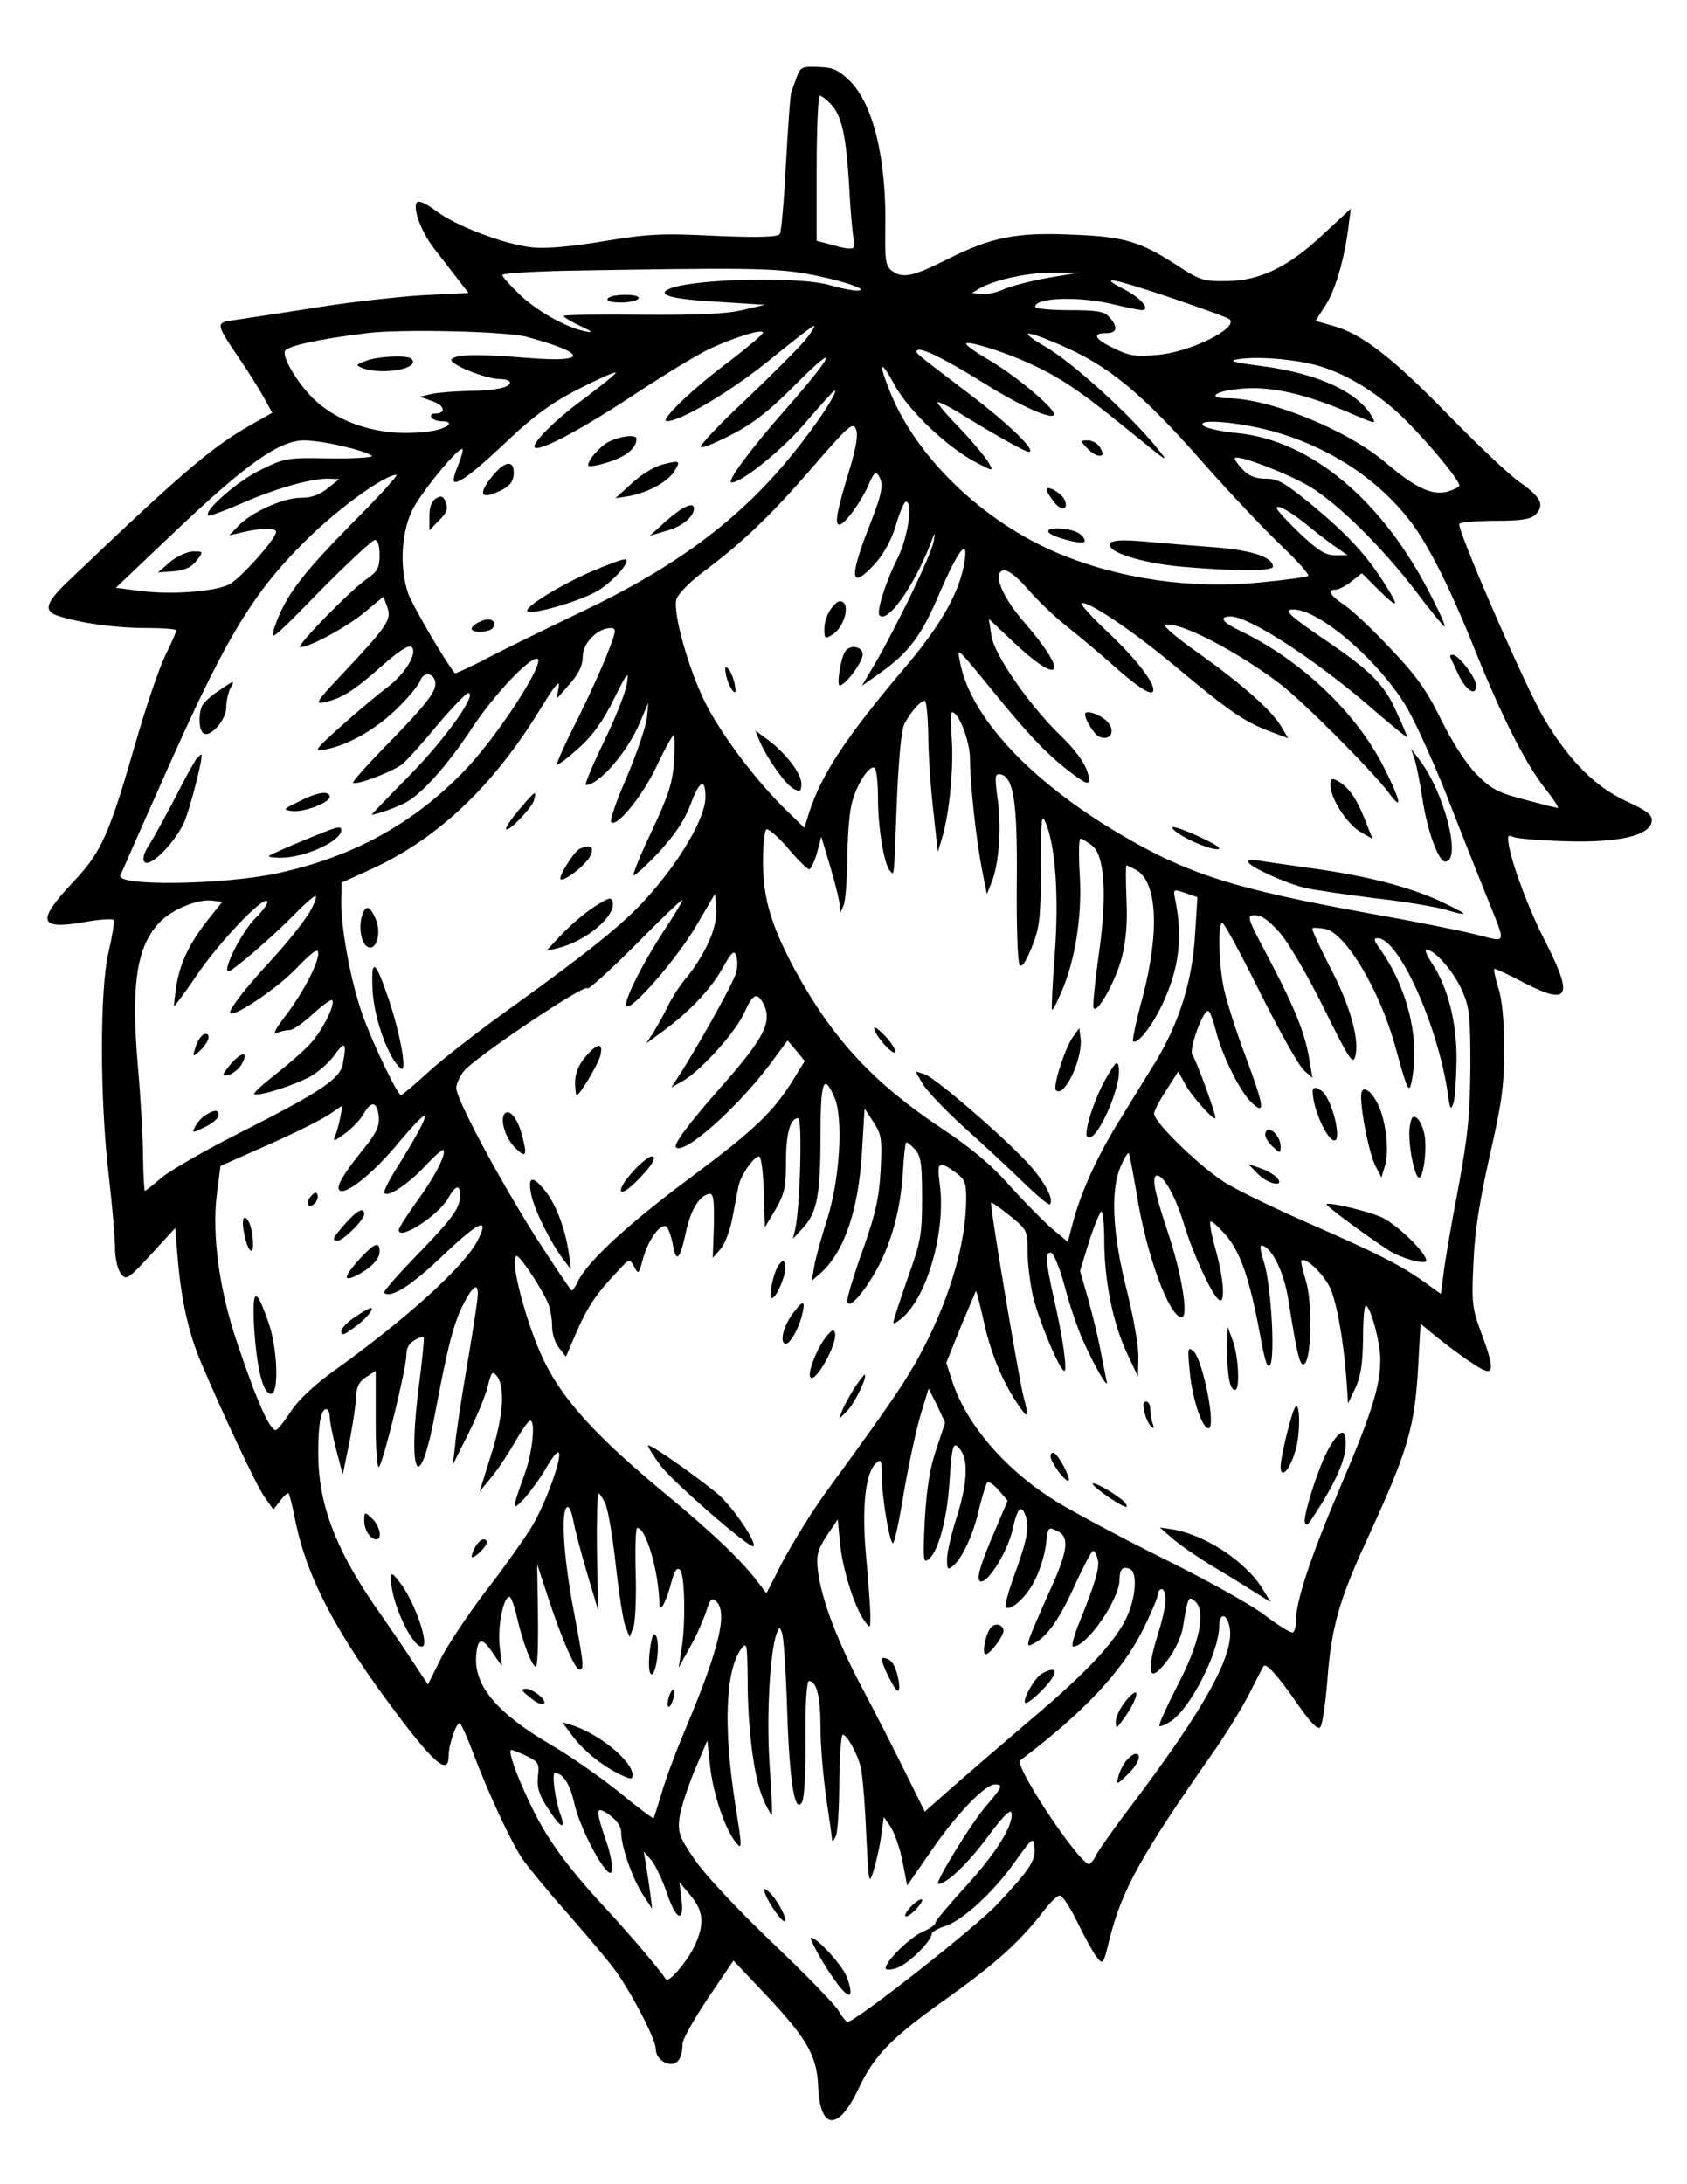 <?xml version="1.0" encoding="UTF-8"?>
<svg xmlns="http://www.w3.org/2000/svg" xmlns:xlink="http://www.w3.org/1999/xlink" width="136px" height="176px" viewBox="0 0 136 176" version="1.1">
<g id="surface1">
<path style=" stroke:none;fill-rule:nonzero;fill:rgb(0%,0%,0%);fill-opacity:1;" d="M 64.258 6.141 C 64.105 6.57 63.891 7.16 63.797 7.406 C 63.703 7.652 63.52 10.273 63.363 13.176 C 63.211 16.105 62.992 18.668 62.867 18.852 C 62.715 19.098 61.293 19.16 57.676 19.008 C 53.348 18.789 52.176 18.852 48.684 19.438 C 46.055 19.871 44.047 20.055 42.902 19.934 C 40.707 19.715 36.719 18.203 35.113 16.969 C 34.434 16.445 33.785 16.137 33.629 16.293 C 33.227 16.691 33.938 18.637 34.926 19.934 C 35.453 20.613 36.285 21.691 36.812 22.371 L 37.77 23.605 L 34.094 23.789 C 32.082 23.914 28.219 24.344 25.5 24.777 C 22.781 25.211 19.875 25.641 19.07 25.766 C 17.309 26.012 17.309 25.949 19.41 29.066 C 20.246 30.301 21.141 31.75 21.422 32.305 L 21.945 33.262 L 20.309 34.188 C 17.094 36.008 14.836 37.922 5.688 46.652 C 3.648 48.566 3.43 49.246 4.758 49.648 C 6.582 50.234 9.395 50.605 11.809 50.605 C 13.137 50.605 14.219 50.695 14.219 50.789 C 14.219 50.883 13.816 51.836 13.289 52.887 C 12.797 53.934 11.746 57.023 10.973 59.707 C 8.809 67.234 8.191 68.621 5.996 70.969 C 2.906 74.238 3.059 74.949 6.801 74.301 C 7.977 74.082 9.023 74.023 9.148 74.113 C 9.242 74.238 9.055 75.41 8.746 76.738 C 8.035 79.793 8.035 88.586 8.777 94.82 C 9.055 97.195 9.273 99.758 9.273 100.559 C 9.273 101.391 9.488 102.285 9.738 102.625 C 10.168 103.18 10.293 103.117 12.176 101.082 L 14.125 98.953 L 14.34 101.547 C 14.621 104.785 15.207 107.438 16.195 109.754 C 17.926 113.855 20.711 119.812 21.359 120.676 L 22.039 121.633 L 22.594 120.922 C 22.902 120.52 23.215 120.242 23.273 120.336 C 23.336 120.43 23.551 121.262 23.738 122.188 C 24.664 127 26.984 131.445 32.023 138.141 C 35.02 142.121 36.164 143.078 36.164 141.504 C 36.164 140.641 36.75 138.852 37.059 138.852 C 37.152 138.852 37.648 139.93 38.141 141.258 C 39.41 144.59 41.203 148.445 42.129 149.805 C 42.562 150.422 44.137 152.363 45.652 154.062 C 47.168 155.789 48.867 157.797 49.422 158.535 C 50.66 160.109 52.855 164.273 52.855 165.047 C 52.855 165.727 53.441 166.312 54.121 166.312 C 54.676 166.312 55.02 165.727 55.02 164.707 C 55.02 164.336 55.945 162.699 57.059 161.035 L 59.129 157.98 L 61.785 160.789 C 65.062 164.273 65.867 165.664 65.961 168.164 C 66.113 171.68 67.598 171.742 69.203 168.316 C 70.535 165.539 71.832 164.215 76.5 160.91 C 80.332 158.164 82.281 156.406 84.195 153.906 C 84.691 153.258 85.246 152.734 85.434 152.734 C 85.648 152.734 86.27 153.691 86.824 154.832 C 87.379 155.973 88.09 157.27 88.367 157.641 C 88.926 158.352 88.926 158.352 89.449 156.25 C 90.441 152.273 91.984 149.496 98.043 140.855 C 98.969 139.496 100.207 137.492 100.762 136.383 C 101.32 135.27 101.812 134.316 101.875 134.25 C 102.094 134.004 103.02 135.023 104.535 137.215 C 105.586 138.727 106.203 139.406 106.422 139.191 C 106.605 139.004 106.852 137.309 107.008 135.395 C 107.316 131.168 107.965 128.883 110.254 123.945 C 113.531 116.82 114.055 115 114.332 110.031 L 114.52 106.668 L 115.91 107.809 C 116.684 108.426 117.918 109.352 118.691 109.844 C 120.453 111.051 120.605 110.648 119.465 107.531 C 118.66 105.402 118.629 104.969 118.785 101.762 C 118.875 99.293 119.277 96.793 120.082 93.184 C 121.07 88.863 121.258 87.566 121.258 84.543 C 121.258 82.199 121.102 80.504 120.762 79.516 C 120.516 78.711 120.391 78.066 120.484 78.066 C 120.605 78.066 121.688 78.559 122.895 79.207 C 126.512 81.059 126.852 80.348 124.594 75.906 C 123.328 73.469 121.996 69.949 121.66 68.223 C 121.504 67.328 121.535 67.234 122.031 67.449 C 122.309 67.574 124.223 67.727 126.262 67.789 C 130.531 67.914 133.004 67.328 133.156 66.184 C 133.219 65.66 132.816 65.352 131.086 64.551 C 128.582 63.379 126.512 61.309 124.504 57.945 C 122.988 55.418 117.422 42.582 117.641 42.211 C 117.73 42.086 119.031 41.965 120.547 41.965 C 122.648 41.965 123.391 41.84 123.789 41.469 C 124.531 40.699 124.254 40.082 122.555 38.879 C 121.688 38.293 119.094 35.824 116.742 33.418 C 112.199 28.758 109.789 26.906 107.469 26.258 L 106.051 25.855 L 106.789 24.715 C 107.625 23.449 108.336 21.043 108.676 18.512 L 108.895 16.816 L 106.699 18.852 C 103.887 21.508 101.598 22.617 98.91 22.648 C 97.023 22.68 96.715 22.586 94.797 21.32 C 91.922 19.469 90.625 19.07 86.547 18.914 C 82.004 18.699 79.961 19.098 76.5 20.828 C 73.562 22.309 72.789 22.465 71.895 21.816 C 71.398 21.445 71.34 20.98 71.367 18.574 C 71.492 12.836 70.41 8.363 68.465 6.48 C 67.566 5.617 67.133 5.43 65.961 5.398 C 64.691 5.34 64.508 5.43 64.258 6.141 Z M 66.98 8.391 C 67.875 9.348 68.215 10.922 68.465 15.117 C 68.555 17.062 68.742 18.977 68.836 19.348 C 69.02 20.148 68.742 20.211 67.012 19.715 L 65.836 19.406 L 65.836 13.578 C 65.836 10.336 65.961 7.715 66.082 7.715 C 66.238 7.715 66.641 8.023 66.98 8.391 Z M 65.031 22.062 C 67.785 22.555 70.285 23.387 69.082 23.418 C 68.742 23.418 67.785 23.234 66.949 22.988 C 64.258 22.184 54.648 22.492 53.66 23.449 C 53.227 23.852 54.676 24.16 58.262 24.344 L 61.664 24.562 L 59.809 24.992 C 58.48 25.301 56.191 25.395 51.711 25.363 C 48.25 25.332 45.438 25.363 45.438 25.457 C 45.438 25.547 46.023 25.918 46.766 26.258 C 47.816 26.754 47.879 26.844 47.137 26.691 C 45.531 26.352 43.18 24.992 41.82 23.664 C 41.078 22.957 40.492 22.277 40.492 22.156 C 40.492 22.031 42.809 21.879 45.684 21.816 C 59.965 21.566 62.375 21.598 65.031 22.062 Z M 84.566 22.371 C 83.207 22.617 81.602 23.02 80.949 23.297 C 80.332 23.574 79.496 23.758 79.098 23.695 L 78.355 23.605 L 79.035 23.203 C 80.27 22.523 82.961 21.938 85 21.969 L 87.008 21.969 Z M 94.52 24.035 C 96.961 24.871 99.031 25.609 99.125 25.734 C 99.867 26.445 95.879 28.418 93.223 28.605 C 91.582 28.758 90.996 28.664 89.824 28.078 C 88.246 27.34 87.996 26.844 89.172 26.844 C 90.07 26.844 90.16 26.352 89.422 25.547 C 89.02 25.086 88.43 24.992 86.176 24.992 C 84.691 24.992 83.453 24.871 83.453 24.715 C 83.453 23.973 87.039 23.852 89.789 24.531 C 90.812 24.777 91.801 24.961 92.016 24.992 C 92.82 24.992 91.984 24.004 90.594 23.297 C 88.398 22.156 89.668 22.402 94.52 24.035 Z M 64.941 27.367 C 64.414 28.016 62.219 30.207 60.086 32.242 C 57.922 34.25 56.316 35.977 56.504 36.039 C 56.688 36.102 57.863 35.609 59.098 34.957 C 60.77 34.094 62.129 33.016 64.258 30.855 C 67.754 27.367 67.227 28.57 63.332 32.984 C 60.457 36.254 58.512 38.879 58.977 38.879 C 59.84 38.879 63.27 36.07 65.062 33.91 C 66.207 32.582 67.195 31.473 67.289 31.473 C 67.629 31.473 65.867 34.156 64.043 36.41 C 59.746 41.777 54.617 45.637 46.672 49.398 C 43.52 50.91 39.996 52.641 38.852 53.258 C 37.676 53.844 36.688 54.305 36.66 54.242 C 35.824 53.195 33.289 48.844 32.918 47.855 C 32.207 45.82 32.332 43.043 33.195 41.191 C 33.844 39.773 37.031 35.918 37.277 36.195 C 37.367 36.254 37.184 36.84 36.938 37.488 C 36.66 38.105 36.504 38.723 36.598 38.785 C 36.875 39.094 38.359 37.953 41.109 35.328 C 43.055 33.508 44.508 32.43 46.641 31.348 C 48.219 30.547 49.578 29.93 49.641 30.023 C 49.703 30.082 48.527 31.043 47.043 32.152 C 44.508 34.004 42.5 36.102 43.242 36.102 C 44.078 36.102 47.23 34.371 51.156 31.781 C 53.535 30.207 56.316 28.512 57.336 28.047 C 59.469 27.09 61.508 26.473 61.508 26.812 C 61.508 26.938 60.305 27.953 58.82 29.098 C 55.789 31.348 53.133 33.941 53.75 33.941 C 54.895 33.941 58.914 31.535 61.973 29.066 C 63.859 27.523 65.496 26.258 65.621 26.258 C 65.742 26.227 65.434 26.754 64.941 27.367 Z M 42.5 27.152 C 47.352 28.48 47.445 29.219 42.688 28.852 C 38.512 28.512 36.812 28.539 36.41 28.941 C 36.07 29.281 39.102 30.547 40.336 30.547 C 40.77 30.547 41.109 30.672 41.109 30.824 C 41.109 31.227 39.965 31.473 37.711 31.504 C 36.598 31.535 35.297 31.629 34.773 31.75 L 33.844 31.965 L 34.867 32.336 C 35.887 32.676 35.977 33.324 35.051 33.324 C 34.805 33.324 34.68 33.449 34.773 33.633 C 34.867 33.785 35.238 33.941 35.578 33.941 C 36.75 33.941 36.133 34.527 34.742 34.742 C 31.25 35.266 27.816 34.371 25.562 32.398 C 24.203 31.227 22.75 28.883 22.965 28.293 C 23.121 27.895 25.562 27.34 29.578 26.844 C 32.301 26.504 40.895 26.691 42.5 27.152 Z M 85.34 27.738 C 89.359 29.438 92.016 31.629 97.117 37.43 C 99.188 39.773 101.969 42.703 103.297 43.969 C 104.629 45.234 105.586 46.316 105.461 46.406 C 105.309 46.5 103.578 46.746 101.598 46.93 C 96.035 47.488 90.254 46.652 85.309 44.586 C 79.219 42.027 73.812 36.809 71.711 31.473 C 70.781 29.16 70.969 28.91 72.078 30.949 C 73.191 33.016 76.16 35.855 78.477 37.148 C 80.117 38.016 80.117 38.016 79.715 37.305 C 79.496 36.902 78.449 35.637 77.336 34.465 C 76.223 33.324 75.449 32.398 75.605 32.398 C 75.789 32.398 76.746 32.891 77.77 33.539 C 80.395 35.145 82.652 36.41 82.93 36.41 C 83.641 36.41 81.324 34.156 78.23 31.812 C 73.688 28.355 73.75 28.418 73.934 28.234 C 74.215 27.953 76.16 28.91 79.188 30.793 C 82.188 32.676 84.629 33.785 84.969 33.449 C 85.277 33.141 82.094 30.422 79.93 29.129 C 78.816 28.48 77.891 27.863 77.891 27.707 C 77.891 27.398 80.859 28.293 83.051 29.312 C 85.496 30.422 87.133 31.535 91.184 34.836 C 94.305 37.367 94.367 37.43 93.129 35.918 C 90.902 33.23 86.453 29.219 84.352 27.984 C 82.031 26.629 82.465 26.504 85.34 27.738 Z M 106.758 29.621 C 108.676 30.27 110.594 31.441 112.387 32.984 C 114.332 34.68 117.824 38.816 117.641 39.156 C 117.516 39.309 117.051 39.527 116.559 39.648 C 115.352 39.898 114.023 39.246 111.738 37.305 C 108.645 34.652 102.34 32.09 98.941 32.09 C 97.301 32.09 97.891 31.535 99.773 31.348 C 102.34 31.043 105.309 31.719 109.355 33.508 C 110.809 34.125 110.934 34.156 110.656 33.664 C 109.574 31.629 106.266 30.082 101.691 29.496 C 99.371 29.191 98.969 29.066 99.836 28.941 C 101.566 28.664 104.969 29.004 106.758 29.621 Z M 68.496 37.797 C 67.477 41.129 67.258 42.273 67.66 42.273 C 68.094 42.273 69.422 40.453 70.039 39.031 C 70.41 38.137 70.598 37.953 70.812 38.293 C 71.277 39 71.152 39.68 70.008 42.582 C 68.402 46.715 68.586 47.578 70.598 45.359 C 71.277 44.586 71.895 43.445 72.234 42.273 C 72.543 41.254 72.883 40.422 73.039 40.422 C 73.625 40.422 73.191 43.32 72.359 44.988 C 71.398 46.871 70.629 49.34 70.906 49.586 C 71.555 50.234 73.625 47.332 75.016 43.816 C 75.387 42.797 75.418 42.797 75.262 43.66 C 75.078 44.68 72.391 50.262 70.629 53.32 L 69.484 55.262 L 71.059 54.152 C 73.316 52.516 74.305 51.191 75.758 47.766 C 77.305 44.184 78.105 43.227 77.738 45.359 C 77.367 47.672 75.883 50.293 73.191 53.504 C 68.188 59.395 66.238 62.359 65.219 65.508 L 64.848 66.711 L 63.457 65.352 C 61.047 63.039 58.172 59.242 56.871 56.652 C 55.512 53.934 54.246 49.43 54.523 48.32 C 54.617 47.918 55.512 46.992 56.469 46.25 C 59.715 43.844 62.035 41.656 65.402 37.766 C 68.465 34.219 68.773 33.973 69.02 34.621 C 69.176 35.082 69.02 36.07 68.496 37.797 Z M 103.113 34.898 C 107.594 36.254 111.395 38.879 113.898 42.273 C 115.289 44.184 116.992 47.578 119 52.609 C 121.164 57.945 122.988 61.527 124.531 63.5 C 125.242 64.395 125.707 65.105 125.582 65.105 C 125.492 65.105 124.254 64.797 122.895 64.426 C 120.73 63.871 120.203 63.562 119 62.359 C 118.164 61.496 117.051 59.766 116.156 57.945 C 114.98 55.57 114.148 54.398 112.047 52.207 C 110.625 50.695 108.953 49.121 108.336 48.723 C 107.191 47.949 106.977 47.516 107.688 47.516 C 107.902 47.516 108.492 47.211 108.922 46.871 L 109.789 46.191 L 111.148 47.547 C 112.727 49.09 112.848 48.969 111.676 47.117 C 110.223 44.801 108.707 43.137 105.926 40.82 C 103.605 38.91 103.051 38.57 102.031 38.57 C 101.195 38.57 100.672 38.352 100.145 37.797 C 99.742 37.367 99.496 36.965 99.559 36.902 C 99.836 36.625 103.762 38.137 105.555 39.188 C 107.871 40.574 111.457 44.121 114.211 47.734 C 115.383 49.309 116.402 50.512 116.465 50.48 C 116.527 50.418 116.062 49.34 115.414 48.102 C 111.52 40.359 105.711 35.484 99.742 34.898 C 98.445 34.773 97.176 34.496 96.992 34.281 C 96.406 33.664 100.422 34.066 103.113 34.898 Z M 27.848 36.008 C 29.023 36.285 29.98 36.625 29.98 36.75 C 29.98 36.871 28.406 36.965 26.488 36.934 C 23.152 36.871 22.934 36.902 20.957 37.891 C 19.164 38.754 16.414 41.16 16.785 41.531 C 16.844 41.625 18.02 41.191 19.379 40.605 C 22.16 39.371 25.004 38.57 26.426 38.57 L 27.355 38.602 L 26.426 39.34 C 25.777 39.867 25.129 40.113 24.23 40.113 C 22.812 40.113 20.246 41.285 19.195 42.395 L 18.484 43.137 L 19.688 42.859 C 21.203 42.52 22.254 42.52 22.254 42.859 C 22.254 43.414 19.41 46.594 18.484 47.086 C 17.34 47.672 13.785 47.949 11.25 47.609 L 9.336 47.363 L 14.34 42.613 C 19.844 37.395 22.531 35.484 24.512 35.484 C 25.16 35.484 26.676 35.699 27.848 36.008 Z M 28.219 42.336 C 24.23 46.406 22.996 48.043 22.133 50.539 C 21.699 51.777 21.914 51.59 25.746 47.672 C 28.004 45.387 30.012 43.508 30.23 43.508 C 30.445 43.508 30.602 43.969 30.602 44.711 C 30.602 45.727 30.445 46.035 29.609 46.621 C 28.281 47.516 23.77 52.145 24.203 52.145 C 25.004 52.145 27.973 50.512 29.395 49.34 L 30.91 48.074 L 31.219 48.906 C 31.59 49.926 31.25 50.418 27.633 54.273 C 25.5 56.527 25.344 56.773 26.148 56.59 C 27.602 56.25 28.469 55.695 30.723 53.719 C 32.207 52.391 32.98 51.93 33.195 52.145 C 33.691 52.641 32.578 54.43 31.094 55.48 C 30.414 56.004 28.777 57.359 27.508 58.504 C 25.285 60.508 25.254 60.57 26.273 60.383 C 28.16 60.016 30.414 58.688 32.082 57.023 C 32.98 56.156 33.754 55.172 33.875 54.859 C 34.094 54.184 34.805 54.152 35.051 54.801 C 35.328 55.539 34.586 56.527 31.281 59.922 C 29.641 61.59 28.375 63.008 28.469 63.07 C 28.715 63.316 31.836 62.113 32.484 61.527 C 32.855 61.219 34.125 59.797 35.297 58.379 C 36.473 56.988 37.586 55.848 37.742 55.848 C 38.512 55.848 36.039 59.367 33.164 62.328 C 31.402 64.117 29.98 65.598 29.98 65.629 C 29.98 65.754 31.805 65.137 32.641 64.703 C 33.969 64.027 36.102 61.648 38.078 58.625 C 39.75 56.094 42.562 53.07 43.273 53.07 C 44.168 53.07 40.152 59.305 37.43 62.113 C 33.32 66.371 28.496 69.023 22.441 70.352 C 18.051 71.309 9.305 71.43 9.703 70.535 C 9.797 70.352 11.035 67.48 12.52 64.18 C 18.082 51.527 20.184 47.98 24.695 43.508 C 27.293 40.945 31.004 38.262 31.961 38.262 C 32.145 38.262 30.445 40.113 28.219 42.336 Z M 105.676 42.551 C 106.449 43.168 107.41 43.906 107.84 44.184 L 108.645 44.742 L 107.656 44.742 C 106.852 44.742 106.266 44.371 104.781 42.98 C 103.762 41.996 102.926 41.098 102.926 40.945 C 102.926 40.574 104.164 41.285 105.676 42.551 Z M 82.898 47.516 C 83.641 48.383 85.062 49.738 86.082 50.539 C 87.102 51.344 88.648 52.641 89.543 53.441 C 91.43 55.141 92.664 56.004 92.914 55.758 C 93.312 55.355 91.832 53.348 89.543 51.16 C 88.152 49.863 87.102 48.723 87.195 48.629 C 87.535 48.289 91.273 50.789 94.676 53.629 C 99.062 57.301 100.301 58.133 102.277 58.902 L 103.855 59.488 L 103.297 58.562 C 102.555 57.266 100.145 55.141 96.59 52.609 C 94.922 51.438 93.715 50.418 93.934 50.355 C 94.953 50.016 99.59 52.391 103.113 55.047 C 104.969 56.434 110.594 62.082 111.922 63.84 C 113.098 65.445 112.973 64.641 111.582 61.867 C 109.418 57.516 104.938 53.227 100.082 50.883 C 98.508 50.141 98.199 49.676 99.219 49.676 C 100.672 49.676 105.77 52.977 110.129 56.68 C 111.953 58.254 113.438 59.488 113.438 59.395 C 113.438 59.336 113.098 58.473 112.633 57.484 C 111.613 55.141 110.562 54.09 106.637 51.438 C 104.07 49.676 103.547 49.215 104.07 49.121 C 106.051 48.844 111.148 53.164 113.438 57.051 C 114.148 58.285 115.57 61.434 116.59 63.996 C 117.578 66.555 118.969 70.043 119.648 71.738 C 121.504 76.367 121.598 75.934 118.938 75.289 C 117.703 74.977 113.84 74.207 110.344 73.59 C 99.465 71.617 95.758 70.445 90.223 67.172 C 83.023 62.914 78.199 57.73 77.395 53.348 C 77.148 52.113 76.996 51.961 80.426 56.156 C 83.176 59.52 84.66 61.031 86.637 62.484 C 87.566 63.16 87.781 63.223 87.781 62.82 C 87.781 61.957 86.977 60.691 85.465 59.242 C 82.961 56.805 80.176 52.793 79.93 51.25 L 79.715 49.863 L 81.508 51.559 C 85.523 55.387 86.297 54.461 82.621 50.203 C 81.105 48.473 80.27 46.809 80.578 46.191 C 80.891 45.637 81.66 46.098 82.898 47.516 Z M 49.023 52.516 C 48.621 53.598 47.508 56.035 46.551 57.977 C 45.559 59.891 44.848 61.527 44.91 61.59 C 44.973 61.68 45.746 61.094 46.641 60.293 C 47.754 59.305 48.621 58.102 49.484 56.344 C 50.566 54.152 50.723 53.996 50.535 55.078 C 50.445 55.758 49.609 57.887 48.684 59.766 C 47.754 61.68 47.105 63.254 47.23 63.254 C 48.312 63.254 50.691 60.477 51.648 58.07 L 52.27 56.621 L 52.145 57.887 C 52.051 58.594 51.34 60.691 50.535 62.605 C 49.703 64.488 49.145 66.121 49.27 66.246 C 49.703 66.711 51.773 64.18 52.918 61.773 C 53.566 60.383 54.215 59.242 54.309 59.242 C 54.398 59.242 54.398 60.199 54.34 61.371 C 54.215 63.129 53.875 64.117 52.547 66.957 C 51.648 68.84 51 70.445 51.062 70.535 C 51.156 70.598 52.082 69.766 53.102 68.684 C 54.43 67.234 55.172 66.121 55.668 64.828 C 56.379 62.883 56.871 62.637 56.871 64.242 C 56.871 65.879 54.832 69.395 52.082 72.418 C 50.289 74.422 47.445 76.707 41.355 81.09 C 38.758 82.941 35.699 85.316 34.555 86.363 C 33.445 87.383 32.422 88.246 32.332 88.246 C 32.051 88.246 30.137 84.266 29.242 81.828 C 28.312 79.207 27.508 74.977 27.508 72.695 L 27.539 71.121 L 29.578 70.195 C 35.176 67.727 39.75 63.406 43.645 56.988 C 44.785 55.141 45.16 54.707 45.035 55.387 L 44.879 56.312 L 45.93 55.109 C 46.672 54.273 46.98 53.598 46.98 52.887 C 46.98 51.836 48.156 50.633 49.207 50.605 C 49.703 50.605 49.703 50.789 49.023 52.516 Z M 74.832 59.148 C 74.832 60.66 75.016 63.379 75.23 65.258 L 75.605 68.652 L 76.004 67.328 C 76.562 65.32 76.902 61.648 76.715 59.395 C 76.656 58.285 76.656 57.391 76.746 57.391 C 77.305 57.391 78.199 59.738 78.199 61.188 C 78.199 63.129 78.695 67.695 79.188 70.195 L 79.559 72.047 L 79.93 71.121 C 80.52 69.703 80.766 66.711 80.426 64.395 C 80.176 62.543 80.211 62.328 80.641 62.391 C 81.723 62.605 82.031 64.641 81.969 71.121 C 81.941 74.516 82.031 77.48 82.188 77.727 C 82.371 78.004 82.652 77.602 83.176 76.336 C 83.824 74.734 83.887 73.992 83.918 69.949 C 83.918 65.879 83.949 65.477 84.32 66.34 C 85.094 68.25 85.371 72.262 85.031 76.891 C 84.844 79.301 84.754 81.305 84.812 81.367 C 84.875 81.43 85.215 80.75 85.586 79.887 C 86.699 77.324 87.258 73.684 87.039 70.41 C 86.949 68.871 86.977 67.574 87.102 67.574 C 87.227 67.574 87.629 67.82 88.031 68.129 C 89.078 68.93 89.266 72.203 88.555 77.078 C 88.277 79.113 88.09 80.965 88.152 81.18 C 88.367 81.859 89.914 79.145 90.441 77.141 C 90.781 75.75 90.902 74.332 90.812 72.449 C 90.75 70.969 90.75 69.734 90.812 69.734 C 90.871 69.734 91.184 69.887 91.551 70.074 C 93.285 71 93.5 74.977 92.141 80.254 C 91.613 82.168 91.273 83.805 91.336 83.898 C 91.676 84.203 92.82 82.754 93.656 81.027 C 95.078 78.035 95.387 75.504 94.703 72.293 C 94.582 71.648 94.645 71.648 95.539 71.953 L 96.531 72.293 L 96.344 75.258 C 96.129 79.023 95.078 82.414 93.098 85.656 C 92.262 86.98 90.902 89.234 90.039 90.621 C 88.398 93.309 87.133 96.082 86.484 98.551 L 86.082 100.066 L 84.785 98.984 C 84.105 98.398 82.559 96.824 81.383 95.527 C 79.898 93.832 78.293 92.504 75.883 90.902 C 70.441 87.289 67.133 83.711 64.137 78.25 C 62.188 74.641 61.508 72.387 61.508 69.457 C 61.508 68.098 61.633 66.926 61.785 66.832 C 61.941 66.742 62.715 67.418 63.52 68.344 C 64.289 69.27 65.094 70.043 65.219 70.043 C 65.371 70.043 65.652 69.457 65.867 68.715 L 66.207 67.418 L 66.949 69.887 C 67.352 71.246 67.691 72.633 67.691 72.973 L 67.723 73.59 L 68 72.973 C 68.156 72.633 68.277 70.969 68.309 69.27 C 68.309 67.574 68.465 65.566 68.648 64.828 C 68.988 63.316 70.07 61.617 70.504 61.867 C 70.66 61.988 70.781 63.07 70.781 64.336 C 70.781 66.711 71.277 69.672 71.742 70.164 C 72.109 70.566 72.051 71 72.297 64.641 C 72.449 61.031 72.668 58.809 72.914 58.316 C 73.441 57.328 74.215 56.465 74.551 56.465 C 74.676 56.465 74.801 57.668 74.832 59.148 Z M 57.09 75.996 C 56.688 76.891 55.914 78.094 55.422 78.68 C 54.895 79.266 54.215 80.316 53.875 80.996 C 53.566 81.676 53.008 82.633 52.699 83.156 L 52.082 84.082 L 53.316 83.188 C 55.48 81.613 57.215 79.824 58.203 78.094 C 58.977 76.707 59.191 76.52 59.344 77.016 C 59.469 77.324 59.469 77.941 59.344 78.371 C 59.129 79.176 56.688 83.555 55.051 86.18 L 54.121 87.629 L 55.051 87.105 C 56.531 86.242 59.312 83.156 59.996 81.613 C 60.676 80.102 61.016 79.918 61.508 80.809 C 62.312 82.324 61.664 83.59 57.953 87.785 C 55.48 90.594 54.277 92.227 54.492 92.445 C 55.172 93.121 59.746 88.988 62.375 85.348 L 63.488 83.836 L 64.199 84.668 L 64.879 85.5 L 63.98 86.949 C 62.344 89.605 60.859 91.023 55.512 95.004 C 50.504 98.738 47.324 101.699 46.578 103.273 C 46.395 103.676 46.176 103.984 46.086 103.984 C 45.992 103.953 44.664 101.977 43.117 99.57 C 40.059 94.695 36.781 88.555 36.781 87.66 C 36.781 87.352 37.059 86.734 37.398 86.305 C 38.234 85.254 47.199 79.207 47.352 79.637 C 47.414 79.793 49.145 78.219 51.246 76.121 C 53.316 74.023 55.02 72.387 55.02 72.512 C 55.02 72.633 54.309 73.836 53.41 75.164 C 51.648 77.91 50.227 80.781 50.504 81.09 C 50.906 81.461 54.586 77.23 56.102 74.641 L 57.645 72.016 L 57.738 73.191 C 57.801 73.961 57.582 74.949 57.09 75.996 Z M 24.977 73.469 C 24.574 74.176 23.273 75.812 22.102 77.109 C 19.969 79.391 18.547 81.211 18.547 81.582 C 18.547 82.168 22.07 79.855 23.738 78.188 C 25.223 76.645 25.656 76.336 25.656 76.828 C 25.656 77.664 24.418 80.008 22.965 81.922 C 22.16 82.969 21.977 83.371 22.348 83.219 C 22.656 83.094 23.121 83 23.367 83 C 23.613 83 24.449 82.414 25.191 81.738 C 25.965 81.027 26.676 80.504 26.77 80.594 C 27.078 80.902 25.934 83.156 24.945 84.176 C 24.387 84.762 23.152 85.84 22.16 86.613 C 21.172 87.383 20.43 88.062 20.492 88.156 C 20.711 88.371 23.121 87.66 24.664 86.922 C 25.438 86.582 26.426 85.75 26.922 85.07 C 27.816 83.836 27.973 83.957 27.633 85.75 C 27.387 86.949 25.871 87.969 19.285 91.301 C 16.535 92.691 13.754 94.293 13.043 94.883 C 12.363 95.469 11.746 95.961 11.684 95.961 C 11.621 95.961 11.559 94.758 11.531 93.246 C 11.531 91.766 11.344 88.523 11.129 86.086 C 10.539 79.328 11.004 76.242 12.891 74.301 C 13.848 73.281 15.98 72.418 17.094 72.57 L 17.926 72.664 L 16.812 74.055 C 15.301 75.965 14.527 77.539 14.219 79.422 C 14.094 80.285 14.004 81.027 14.031 81.059 C 14.062 81.117 14.898 80.008 15.855 78.59 C 17.68 75.906 21.172 72.234 21.543 72.605 C 21.668 72.727 21.234 73.344 20.586 73.992 C 19.566 74.977 18.02 77.973 18.359 78.281 C 18.516 78.465 21.852 75.598 23.645 73.777 C 24.48 72.91 25.285 72.203 25.438 72.203 C 25.562 72.203 25.375 72.789 24.977 73.469 Z M 103.203 75.195 C 103.918 76.027 105.492 78.742 106.758 81.305 C 108.77 85.379 109.078 85.84 109.262 85.098 C 109.605 83.742 108.832 80.965 107.191 77.879 C 106.359 76.242 105.711 74.855 105.801 74.793 C 105.863 74.734 106.359 74.762 106.852 74.855 C 108.492 75.195 111.273 79.855 112.508 84.422 C 113.559 88.215 113.621 88.309 113.898 86.582 C 114.395 83.371 113.375 79.484 111.273 76.492 C 110.746 75.781 110.715 75.598 111.055 75.598 C 112.758 75.598 115.91 82.602 116.715 88.094 C 116.898 89.418 116.961 89.512 117.176 88.863 C 117.301 88.434 117.395 86.891 117.422 85.438 C 117.453 82.414 116.715 79.516 115.445 77.633 C 115.043 77.016 114.828 76.52 114.98 76.52 C 115.633 76.52 117.113 78.188 117.797 79.668 C 118.477 81.148 118.535 81.707 118.535 85.934 C 118.504 89.789 118.352 91.457 117.547 95.805 C 116.992 98.676 116.465 101.762 116.371 102.656 L 116.156 104.262 L 114.734 103.242 C 112.91 101.945 111.023 100.988 105.461 98.551 C 103.051 97.504 100.113 96.082 98.941 95.406 C 96.93 94.203 93.035 90.469 93.035 89.727 C 93.035 89.543 93.469 88.68 94.023 87.844 L 94.984 86.336 L 95.539 87.352 C 96.004 88.277 97.98 90.469 97.98 90.066 C 97.98 89.637 96.406 85.348 96.129 85.008 C 95.816 84.637 96.93 81.461 97.395 81.461 C 97.52 81.461 97.766 82.105 97.98 82.91 C 98.477 84.977 99.961 87.969 100.887 88.832 C 102.031 89.914 101.938 89.234 100.395 85.07 C 99.684 83.188 98.941 80.84 98.723 79.918 C 98.258 78.035 98.137 74.363 98.539 74.363 C 98.691 74.363 100.051 76.891 101.598 80.008 C 103.145 83.094 104.719 85.902 105.121 86.242 L 105.801 86.859 L 105.586 85.562 C 105.246 83.371 104.504 81.488 102.434 77.508 C 100.484 73.836 100.453 73.746 101.195 73.746 C 101.723 73.746 102.34 74.207 103.203 75.195 Z M 67.289 88.465 C 68 90.223 67.691 95.098 66.672 98.273 C 66.238 99.633 65.773 101.301 65.652 101.977 L 65.434 103.211 L 66.113 102.625 C 68.062 100.898 69.203 97.535 69.484 92.875 L 69.699 89.328 L 70.41 90.406 C 71.059 91.395 71.121 91.734 70.996 94.262 C 70.875 96.484 70.598 97.781 69.578 100.652 C 68.867 102.625 68.309 104.477 68.309 104.785 C 68.309 105.68 69.637 104.23 70.75 102.164 C 71.926 99.941 72.605 97.379 72.789 94.449 C 72.852 93.215 72.977 92.133 73.039 92.074 C 73.102 92.012 73.41 92.227 73.75 92.598 C 74.242 93.152 74.336 93.738 74.336 96.547 C 74.336 99.539 74.215 100.094 73.16 103.027 C 72.543 104.816 72.02 106.391 72.02 106.574 C 72.02 106.73 72.422 106.484 72.914 106.02 C 74.863 104.137 76.254 99.016 75.758 95.406 C 75.512 93.617 75.664 93.492 76.996 94.449 C 77.77 95.004 77.891 95.281 77.891 96.547 C 77.891 100.004 76.688 104.23 74.551 108.426 C 73.254 110.957 72.109 112.684 66.516 120.336 C 65.465 121.785 63.98 124.195 63.176 125.676 L 61.785 128.391 L 61.137 127.527 C 59.777 125.738 57.523 123.578 53.598 120.336 C 48.094 115.77 45.438 112.871 43.891 109.723 C 42.438 106.789 40.984 101.207 41.664 101.207 C 41.945 101.207 43.797 104.016 44.199 105.062 C 44.387 105.527 44.508 106.328 44.508 106.914 C 44.508 107.469 44.758 108.242 45.066 108.613 L 45.621 109.32 L 46.457 107.379 C 47.352 105.309 48.062 104.262 49.73 102.504 C 50.754 101.391 50.754 101.391 51.125 102.07 C 51.465 102.719 51.496 102.688 51.836 101.422 C 52.27 99.879 53.227 98.551 53.719 98.828 C 53.875 98.953 54.121 99.633 54.246 100.312 C 54.523 101.855 54.832 101.484 55.328 99.141 C 55.699 97.473 56.379 96.363 57.152 96.207 C 57.523 96.145 57.582 96.609 57.551 98.738 L 57.461 101.359 L 58.078 100.652 C 58.418 100.281 58.852 99.172 59.035 98.184 C 59.223 97.227 59.438 96.055 59.531 95.59 C 59.715 94.695 60.77 93.184 61.199 93.184 C 61.355 93.184 61.539 94.48 61.57 96.023 L 61.664 98.891 L 62.531 97.441 C 63.242 96.207 63.363 95.652 63.363 93.648 C 63.363 91.301 63.703 90.098 64.352 90.098 C 64.691 90.098 64.508 97.289 64.105 99.047 L 63.922 99.816 L 64.723 98.953 C 65.867 97.719 66.145 96.301 66.145 91.547 C 66.145 87.074 66.395 86.395 67.289 88.465 Z M 30.539 90.004 C 30.602 90.746 30.324 91.332 29.27 92.629 C 27.695 94.57 27.078 95.621 27.355 95.898 C 27.785 96.363 29.922 94.695 31.93 92.32 C 33.105 90.902 34.125 89.82 34.215 89.914 C 34.402 90.066 33.535 91.641 31.836 94.355 C 31.281 95.25 30.879 96.055 31.004 96.145 C 31.312 96.484 32.949 95.375 34.277 93.953 C 35.02 93.152 35.668 92.598 35.73 92.66 C 36.039 92.938 34.988 94.941 33.566 96.855 C 32.797 97.934 32.145 98.953 32.145 99.109 C 32.145 100.004 35.328 97.965 36.133 96.547 C 36.719 95.496 37.09 95.406 37.09 96.301 C 37.09 97.348 36.504 98.152 33.598 101.145 C 32.082 102.719 30.879 104.074 30.969 104.168 C 31.496 104.66 33.195 103.582 35.793 101.082 C 38.699 98.336 39.504 98.027 38.48 100.004 C 37.367 102.102 32.672 106.359 26.703 110.617 C 25.312 111.637 23.984 112.871 23.492 113.672 C 22.996 114.41 22.469 115.121 22.285 115.215 C 21.852 115.492 20.711 112.961 19.133 108.242 C 17.648 103.891 17.062 99.355 17.496 96.113 L 17.773 93.953 L 21.73 92.195 C 23.895 91.238 26.086 90.129 26.613 89.758 L 27.602 89.078 L 27.449 89.973 C 27.355 90.469 27.168 91.148 27.047 91.457 C 26.797 92.012 26.891 92.012 27.816 91.332 C 28.375 90.93 29.055 90.223 29.332 89.727 C 29.949 88.648 30.414 88.773 30.539 90.004 Z M 91.645 96.27 C 92.418 101.145 94.273 106.145 95.262 106.145 C 95.848 106.145 95.262 102.594 94.117 99.199 C 93.035 95.961 92.82 94.727 93.285 94.727 C 93.84 94.727 94.828 96.547 95.477 98.738 C 96.219 101.145 97.734 104.414 98.289 104.754 C 98.785 105.062 98.66 103.09 98.012 100.742 C 97.672 99.57 97.488 98.52 97.578 98.43 C 97.672 98.336 98.199 98.828 98.785 99.48 C 99.992 100.867 100.73 102.996 101.566 107.469 C 101.969 109.723 102.188 110.34 102.402 109.969 C 102.805 109.227 102.465 103.551 101.906 101.73 C 101.566 100.68 101.535 100.281 101.785 100.371 C 102.586 100.621 103.516 102.562 103.855 104.691 C 104.566 109.199 104.812 110.246 105.184 109.879 C 105.742 109.32 105.801 104.941 105.277 103.211 C 105.031 102.379 104.844 101.637 104.906 101.578 C 105.246 101.266 106.668 102.625 107.223 103.766 C 107.781 104.969 108.367 108.273 108.582 111.695 L 108.676 113.086 L 109.262 111.852 C 109.695 110.926 109.852 109.938 109.883 107.934 C 109.883 106.422 109.977 105.219 110.098 105.219 C 110.469 105.219 111.273 108.117 111.273 109.535 C 111.273 111.664 110.625 113.797 108.027 119.875 C 105.648 125.461 104.473 129.039 104.473 130.582 C 104.473 131.043 104.379 131.477 104.227 131.535 C 104.102 131.629 103.113 131.012 102 130.18 C 100.887 129.316 97.055 127.188 93.469 125.43 C 89.883 123.637 85.895 121.508 84.66 120.676 C 80.828 118.176 77.891 114.691 76.777 111.328 L 76.285 109.816 L 77.426 106.977 C 78.078 105.434 78.633 104.105 78.664 104.047 C 78.727 103.984 78.973 105.031 79.281 106.359 C 79.84 108.98 80.797 111.297 82.031 113.117 C 82.898 114.41 82.992 114.32 82.496 112.469 C 82.062 110.68 79.777 97.07 79.898 96.918 C 79.961 96.855 80.641 97.348 81.414 97.965 C 82.805 99.078 82.836 99.172 82.836 100.867 C 82.836 101.824 83.051 103.43 83.27 104.445 C 83.73 106.359 85.434 110.465 85.805 110.465 C 86.051 110.465 85.68 107.715 84.969 104.66 C 84.289 101.668 84.227 100.805 84.754 100.957 C 84.969 101.051 85.434 102.195 85.805 103.551 C 86.145 104.879 86.793 106.852 87.258 107.902 C 88.184 110.031 89.48 112.223 89.203 111.234 C 89.141 110.895 88.895 109.785 88.711 108.766 C 88.523 107.75 88.059 105.898 87.719 104.66 L 87.07 102.41 L 87.781 100.094 C 88.184 98.828 88.648 97.719 88.77 97.629 C 88.895 97.535 89.02 98.582 89.02 99.973 C 89.02 103.148 89.73 106.699 90.871 109.074 L 91.738 110.926 L 91.77 109.383 C 91.801 108.52 91.367 106.082 90.84 103.984 C 89.668 99.387 89.512 95.867 90.348 93.984 C 90.625 93.309 90.934 92.844 90.996 92.906 C 91.059 92.969 91.336 94.48 91.645 96.27 Z M 38.449 104.969 C 38.359 105.711 37.957 108.242 37.555 110.617 C 37.152 112.992 36.75 115.617 36.688 116.48 L 36.504 118.023 L 37.742 115.555 C 38.422 114.195 39.133 112.469 39.316 111.727 C 39.625 110.492 39.688 110.434 40.09 110.926 C 40.738 111.852 40.551 114.258 39.562 117.312 L 38.668 120.184 L 39.562 119.102 C 40.059 118.516 40.922 117.219 41.48 116.262 C 42.035 115.277 42.594 114.473 42.746 114.473 C 43.18 114.473 42.934 117.004 42.312 118.734 C 41.262 121.633 41.23 121.848 42.254 120.77 C 42.715 120.242 43.52 119.164 43.984 118.363 C 44.449 117.527 44.91 116.941 45.035 117.035 C 45.375 117.406 43.859 121.508 42.715 123.266 C 42.066 124.285 40.398 126.633 38.977 128.453 C 37.586 130.305 36.008 132.68 35.484 133.758 L 34.496 135.734 L 33.227 133.82 C 32.547 132.773 31.156 130.734 30.137 129.285 C 26.984 124.688 25.656 121.078 25.656 117.098 C 25.656 114.754 25.871 113.547 26.305 113.547 C 26.457 113.547 26.582 113.824 26.582 114.195 C 26.582 114.535 26.828 115.738 27.105 116.82 L 27.633 118.824 L 28.188 116.109 C 28.469 114.629 28.715 112.961 28.715 112.438 C 28.746 111.758 28.961 111.297 29.52 110.957 L 30.289 110.465 L 30.289 114.535 C 30.289 117.004 30.414 118.453 30.57 118.176 C 31.004 117.469 32.762 110.184 32.762 109.199 C 32.762 108.641 32.98 108.211 33.414 107.996 C 33.754 107.777 34.094 107.684 34.156 107.75 C 34.215 107.809 34.062 109.32 33.844 111.078 C 32.797 118.793 33.754 120.922 35.082 113.855 C 36.102 108.457 36.535 106.789 37.277 105.246 C 38.234 103.336 38.699 103.211 38.449 104.969 Z M 75.48 116.789 C 74.953 118.301 74.707 119.934 74.551 122.496 C 74.398 125.766 74.43 126.016 74.895 125.613 C 75.633 125.027 76.344 122.402 76.531 119.566 C 76.746 116.355 76.84 116.047 77.426 116.82 C 78.078 117.684 77.984 119.566 77.117 122.281 C 76.688 123.609 76.344 125.117 76.344 125.645 C 76.344 126.477 76.406 126.539 76.84 126.168 C 77.582 125.551 78.477 123.637 78.941 121.539 C 79.188 120.52 79.496 119.566 79.59 119.441 C 79.715 119.348 80.117 119.629 80.52 120.09 L 81.23 120.922 L 80.211 123.328 C 78.941 126.262 78.633 127.434 79.098 127.434 C 79.746 127.434 81.258 124.934 81.633 123.238 C 82.004 121.539 82.312 121.199 82.652 122.066 C 82.992 122.988 82.836 123.977 81.879 126.633 C 81.324 128.113 80.98 129.379 81.074 129.5 C 81.477 129.871 82.805 128.637 83.453 127.277 C 83.855 126.477 84.227 125.211 84.32 124.473 C 84.477 122.988 84.477 122.988 85.34 123.422 C 86.238 123.918 86.051 125.09 84.566 128.328 C 83.824 129.965 83.113 131.629 82.992 132 C 82.805 132.648 82.836 132.711 83.395 132.402 C 84.445 131.844 85.465 130.395 86.699 127.617 C 87.379 126.168 87.996 124.965 88.121 124.965 C 88.246 124.965 88.398 125.273 88.492 125.645 C 88.676 126.293 88.277 127.648 86.887 131.043 C 86.547 131.938 86.359 132.68 86.516 132.68 C 87.629 132.68 90.254 128.852 90.254 127.277 C 90.254 126.445 90.504 126.199 91.059 126.414 C 91.738 126.66 91.582 128.82 90.75 130.488 C 89.699 132.555 87.379 134.961 82.836 138.789 C 80.703 140.609 77.984 142.953 76.746 144.035 L 74.551 145.977 L 72.977 142.801 C 72.109 141.043 70.535 137.953 69.453 135.918 C 67.414 132.031 66.207 128.82 65.93 126.508 C 65.805 125.336 65.898 124.902 66.641 123.762 L 67.535 122.434 L 67.723 124.379 C 67.938 126.508 68.867 129.438 69.668 130.582 C 70.164 131.258 70.164 131.258 70.164 130.211 C 70.164 129.625 70.008 127.465 69.824 125.43 C 69.453 121.449 69.762 118.609 70.66 117.867 C 71.031 117.527 71.09 117.715 71.09 118.949 C 71.09 120.613 71.711 124.348 71.988 124.348 C 72.109 124.348 72.512 122.465 72.883 120.152 C 73.285 117.836 73.902 115.031 74.242 113.918 L 74.863 111.883 L 75.543 113.238 L 76.191 114.629 Z M 48.805 121.172 C 49.023 121.664 49.395 123.855 49.641 126.105 C 49.887 128.328 50.227 130.551 50.414 131.043 L 50.754 131.906 L 51.062 131.137 C 51.215 130.703 51.309 128.73 51.246 126.754 C 51.188 124.75 51.246 123.113 51.371 123.113 C 52.082 123.113 53.102 126.602 53.164 129.285 C 53.195 130.055 53.719 129.039 54.121 127.496 C 54.398 126.508 54.586 126.262 54.832 126.508 C 55.203 126.879 55.297 130.859 54.926 132.988 L 54.711 134.375 L 55.637 132.711 C 56.16 131.785 56.719 130.488 56.934 129.84 C 57.215 128.914 57.367 128.73 57.707 129.008 C 58.695 129.84 58.016 132.742 55.328 139.16 C 54.492 141.102 53.598 143.539 53.316 144.559 C 53.008 145.578 52.73 146.441 52.699 146.504 C 52.637 146.562 51.402 145.637 49.949 144.434 C 48.496 143.262 45.992 141.504 44.387 140.578 C 40.027 138.016 38.172 135.797 38.391 133.359 C 38.512 131.938 38.883 131.906 39.75 133.234 L 40.461 134.25 L 40.273 132.586 C 40.121 130.98 40.582 128.668 41.078 128.668 C 41.203 128.668 41.48 129.438 41.695 130.395 C 42.129 132.277 42.809 134.098 43.18 134.316 C 43.336 134.406 43.395 132.586 43.367 130.273 L 43.305 126.047 L 44.168 128.668 C 45.25 132 46.363 134.531 46.703 134.531 C 47.105 134.531 47.074 134.129 46.211 129.594 C 45.438 125.461 45.188 121.758 45.715 121.449 C 45.867 121.324 46.086 121.816 46.211 122.496 C 46.332 123.176 46.828 125.09 47.324 126.754 L 48.219 129.75 L 48.125 125.027 C 48.094 122.465 48.156 120.336 48.25 120.336 C 48.34 120.336 48.59 120.707 48.805 121.172 Z M 93.965 128.883 C 93.965 129.379 93.688 130.641 93.344 131.691 C 92.297 135.055 92.664 135.797 94.273 133.574 C 94.77 132.863 95.262 131.785 95.355 131.168 C 95.758 128.668 95.816 128.574 96.312 129.008 C 97.27 129.777 96.715 132.402 94.922 135.824 C 94.055 137.523 93.375 139.004 93.469 139.066 C 93.531 139.16 93.965 138.973 94.395 138.695 C 95.973 137.648 98.258 133.172 98.289 131.043 C 98.289 130.055 98.785 129.934 99.062 130.859 C 99.742 132.957 97.332 137.398 91.09 145.637 C 89.73 147.43 88.492 149.188 88.309 149.59 C 88.121 149.957 87.875 150.234 87.75 150.203 C 86.762 149.836 81.723 142.242 82.25 141.844 C 87.316 138.016 90.41 134.746 92.109 131.383 C 92.789 130.027 93.344 128.699 93.344 128.484 C 93.344 128.234 93.5 128.051 93.656 128.051 C 93.84 128.051 93.965 128.422 93.965 128.883 Z M 63.457 137.77 C 63.641 143.57 64.074 146.254 64.66 145.207 C 64.848 144.867 64.969 142.676 64.941 140.055 C 64.91 137.277 65.031 135.457 65.219 135.457 C 65.836 135.457 66.145 136.723 66.145 139.219 C 66.145 140.641 66.363 143.172 66.609 144.867 C 66.855 146.562 67.074 148.074 67.074 148.262 C 67.105 148.414 67.227 148.293 67.383 147.953 C 67.535 147.613 67.66 145.637 67.66 143.539 C 67.691 141.473 67.812 139.777 67.938 139.777 C 68.277 139.777 69.113 141.289 69.391 142.398 C 69.516 142.891 69.73 145.266 69.824 147.645 C 70.039 151.934 70.039 151.965 70.473 150.574 C 70.688 149.805 70.969 148.57 71.059 147.797 L 71.246 146.41 L 71.801 147.211 C 72.109 147.676 72.543 148.91 72.758 149.988 L 73.133 151.934 L 75.078 149.125 C 77.086 146.195 79.406 143.785 80.211 143.785 C 80.891 143.785 80.797 144.004 79.531 145.484 C 78.324 146.84 75.297 151.809 75.633 151.809 C 76.312 151.809 78.047 150.145 79.621 148.016 C 80.828 146.379 81.477 145.73 81.539 146.07 C 81.723 147.027 80.363 149.246 77.891 151.965 C 76.531 153.445 75.418 154.773 75.418 154.926 C 75.418 155.109 74.953 155.418 74.367 155.664 C 73.379 156.098 71.398 158.012 71.398 158.598 C 71.398 158.754 71.801 158.754 72.328 158.566 C 73.223 158.258 75.109 156.406 75.109 155.82 C 75.109 155.695 75.605 155.387 76.191 155.203 C 77.613 154.742 80.086 152.488 81.848 149.988 C 83.238 148.047 83.301 148.016 83.395 148.816 C 83.516 149.898 83.051 150.605 80.426 153.414 C 78.664 155.297 68.957 162.918 68.34 162.918 C 68.215 162.918 67.875 162.516 67.598 162.023 C 67.289 161.496 64.91 159.059 62.25 156.531 C 59.531 153.938 56.84 151.07 56.039 149.898 C 54.77 148.047 54.648 147.707 54.77 146.504 C 54.863 145.762 55.422 144.066 55.977 142.707 L 57.027 140.238 L 57.242 142.305 C 57.492 144.559 58.449 147.395 59.312 148.445 C 59.84 149.094 59.84 148.941 59.285 145.453 C 58.297 139.219 58.48 134.531 59.777 132.832 C 60.211 132.277 60.242 132.492 60.273 135.301 C 60.273 139.406 60.797 143.324 61.539 144.988 C 61.848 145.73 62.188 146.285 62.219 146.223 C 62.281 146.164 62.188 144.281 62.035 142.09 C 61.785 138.293 62.066 133.051 62.621 131.598 C 62.84 131.074 62.867 131.074 63.055 131.629 C 63.176 131.938 63.363 134.715 63.457 137.77 Z M 42.469 141.504 C 43.426 141.965 43.488 142.121 43.367 143.141 C 43.273 144.004 43.426 144.59 44.199 145.762 C 45.188 147.305 45.652 147.52 45.188 146.223 C 44.758 145.113 44.477 142.859 44.727 142.859 C 45.406 142.891 45.961 143.785 46.301 145.328 C 46.797 147.52 49.023 151.562 49.301 150.82 C 49.422 150.512 49.238 149.402 48.867 148.352 C 47.969 145.73 48.004 145.453 49.145 146.254 C 49.703 146.656 50.074 147.18 50.074 147.613 C 50.074 148.754 50.938 151.254 51.773 152.582 L 52.578 153.816 L 52.422 152.582 C 52.328 151.902 52.176 150.852 52.082 150.266 L 51.895 149.188 L 52.516 149.898 C 52.824 150.266 53.41 151.5 53.781 152.582 C 54.523 154.801 55.203 154.988 54.926 152.922 L 54.77 151.656 L 55.668 152.734 C 56.75 154 56.812 155.109 55.945 156.902 C 55.359 158.102 53.906 159.801 53.688 159.492 C 53.07 158.566 50.691 155.789 48.867 153.816 C 45.652 150.359 43.984 148.047 42.656 145.176 C 41.543 142.828 40.922 141.012 41.23 141.012 C 41.324 141.012 41.883 141.227 42.469 141.504 Z M 42.469 141.504 "/>
<path style=" stroke:none;fill-rule:nonzero;fill:rgb(0%,0%,0%);fill-opacity:1;" d="M 48.992 24.066 C 48.867 24.25 49.301 24.375 50.043 24.375 C 50.723 24.375 51.371 24.223 51.465 24.066 C 51.586 23.883 51.156 23.758 50.414 23.758 C 49.73 23.758 49.082 23.883 48.992 24.066 Z M 48.992 24.066 "/>
<path style=" stroke:none;fill-rule:nonzero;fill:rgb(0%,0%,0%);fill-opacity:1;" d="M 48.715 35.824 C 48.281 36.164 47.754 36.719 47.57 37.059 C 47.289 37.613 47.352 37.645 48.125 37.488 C 50.164 37.027 51.309 36.254 51.309 35.359 C 51.309 34.898 49.453 35.238 48.715 35.824 Z M 48.715 35.824 "/>
<path style=" stroke:none;fill-rule:nonzero;fill:rgb(0%,0%,0%);fill-opacity:1;" d="M 53.41 37.43 C 52.762 37.582 51.648 38.262 50.938 38.941 L 49.609 40.145 L 50.629 39.988 C 52.176 39.711 53.75 38.879 54.309 38.047 C 54.926 37.117 54.832 37.059 53.41 37.43 Z M 53.41 37.43 "/>
<path style=" stroke:none;fill-rule:nonzero;fill:rgb(0%,0%,0%);fill-opacity:1;" d="M 39.75 38.293 C 38.668 39.59 38.668 40.203 39.781 39.773 C 41.016 39.309 41.418 38.879 41.418 38.074 C 41.418 37.059 40.707 37.148 39.75 38.293 Z M 39.75 38.293 "/>
<path style=" stroke:none;fill-rule:nonzero;fill:rgb(0%,0%,0%);fill-opacity:1;" d="M 35.176 40.145 C 34.805 40.359 34.617 40.82 34.617 41.594 L 34.617 42.734 L 35.391 41.934 C 36.008 41.348 36.133 41.008 35.949 40.512 C 35.762 39.988 35.578 39.898 35.176 40.145 Z M 35.176 40.145 "/>
<path style=" stroke:none;fill-rule:nonzero;fill:rgb(0%,0%,0%);fill-opacity:1;" d="M 53.75 41.934 L 52.391 43.168 L 53.75 42.766 C 54.988 42.426 55.945 41.625 55.945 40.977 C 55.945 40.391 55.02 40.82 53.75 41.934 Z M 53.75 41.934 "/>
<path style=" stroke:none;fill-rule:nonzero;fill:rgb(0%,0%,0%);fill-opacity:1;" d="M 47.57 46.098 C 45.035 47.211 42.004 49.09 42.562 49.277 C 43.18 49.492 46.797 48.41 48.125 47.641 C 49.484 46.84 51.062 45.02 50.32 45.078 C 50.105 45.078 48.867 45.543 47.57 46.098 Z M 47.57 46.098 "/>
<path style=" stroke:none;fill-rule:nonzero;fill:rgb(0%,0%,0%);fill-opacity:1;" d="M 38.73 50.078 C 38.328 50.234 38.02 50.512 38.02 50.664 C 38.02 51.035 39.504 50.973 39.75 50.57 C 40.09 50.016 39.469 49.707 38.73 50.078 Z M 38.73 50.078 "/>
<path style=" stroke:none;fill-rule:nonzero;fill:rgb(0%,0%,0%);fill-opacity:1;" d="M 29.52 29.066 C 28.684 29.375 28.652 29.438 29.211 29.652 C 30.848 30.27 33.969 29.684 33.164 28.91 C 32.855 28.605 30.57 28.695 29.52 29.066 Z M 29.52 29.066 "/>
<path style=" stroke:none;fill-rule:nonzero;fill:rgb(0%,0%,0%);fill-opacity:1;" d="M 87.629 36.102 C 87.938 36.441 88.367 36.719 88.617 36.719 C 88.957 36.719 88.957 36.594 88.711 36.102 C 88.523 35.762 88.09 35.484 87.719 35.484 C 87.102 35.484 87.07 35.516 87.629 36.102 Z M 87.629 36.102 "/>
<path style=" stroke:none;fill-rule:nonzero;fill:rgb(0%,0%,0%);fill-opacity:1;" d="M 84.383 39.465 C 84.383 39.617 84.66 40.051 84.969 40.453 C 85.586 41.223 86.145 41.098 85.836 40.297 C 85.617 39.773 84.383 39.031 84.383 39.465 Z M 84.383 39.465 "/>
<path style=" stroke:none;fill-rule:nonzero;fill:rgb(0%,0%,0%);fill-opacity:1;" d="M 84.535 42.891 C 84.785 43.258 87.164 43.906 87.41 43.66 C 87.535 43.535 87.348 43.258 87.039 43.012 C 86.359 42.52 84.227 42.395 84.535 42.891 Z M 84.535 42.891 "/>
<path style=" stroke:none;fill-rule:nonzero;fill:rgb(0%,0%,0%);fill-opacity:1;" d="M 89.512 43.785 C 89.078 44.434 91.922 45.359 95.262 45.664 C 99.465 46.035 102.617 46.035 102.617 45.664 C 102.617 44.895 100.949 44.34 97.891 44.094 C 96.16 43.969 93.625 43.754 92.23 43.629 C 90.441 43.477 89.668 43.535 89.512 43.785 Z M 89.512 43.785 "/>
<path style=" stroke:none;fill-rule:nonzero;fill:rgb(0%,0%,0%);fill-opacity:1;" d="M 66.949 49.121 C 66.672 49.492 66.453 50.203 66.453 50.664 C 66.453 51.469 66.516 51.496 67.074 51.16 C 68.156 50.48 68.617 48.445 67.691 48.445 C 67.535 48.445 67.195 48.754 66.949 49.121 Z M 66.949 49.121 "/>
<path style=" stroke:none;fill-rule:nonzero;fill:rgb(0%,0%,0%);fill-opacity:1;" d="M 68.125 52.516 C 67.754 53.07 67.445 55.23 67.691 55.23 C 68.156 55.23 69.547 53.348 69.547 52.734 C 69.547 52.082 68.496 51.898 68.125 52.516 Z M 68.125 52.516 "/>
<path style=" stroke:none;fill-rule:nonzero;fill:rgb(0%,0%,0%);fill-opacity:1;" d="M 58.543 54.461 C 58.664 54.953 58.914 55.508 59.098 55.695 C 59.312 55.91 59.344 55.727 59.223 55.078 C 59.098 54.551 58.852 53.996 58.664 53.844 C 58.449 53.629 58.418 53.812 58.543 54.461 Z M 58.543 54.461 "/>
<path style=" stroke:none;fill-rule:nonzero;fill:rgb(0%,0%,0%);fill-opacity:1;" d="M 61.262 59.766 C 61.879 61.188 63.332 63.223 63.98 63.562 C 64.508 63.84 64.602 63.777 64.602 63.129 C 64.602 62.297 63.242 60.57 61.785 59.52 L 60.891 58.871 Z M 61.262 59.766 "/>
<path style=" stroke:none;fill-rule:nonzero;fill:rgb(0%,0%,0%);fill-opacity:1;" d="M 116.93 52.977 C 116.992 53.133 117.301 53.75 117.578 54.367 C 118.195 55.664 119 56.156 119 55.23 C 119 54.613 117.578 52.762 117.113 52.762 C 116.93 52.762 116.867 52.855 116.93 52.977 Z M 116.93 52.977 "/>
<path style=" stroke:none;fill-rule:nonzero;fill:rgb(0%,0%,0%);fill-opacity:1;" d="M 13.691 45.297 L 12.734 46.129 L 14.004 46.035 C 14.93 45.945 15.453 45.695 15.855 45.172 C 16.414 44.434 16.414 44.434 15.547 44.434 C 15.051 44.465 14.25 44.832 13.691 45.297 Z M 13.691 45.297 "/>
<path style=" stroke:none;fill-rule:nonzero;fill:rgb(0%,0%,0%);fill-opacity:1;" d="M 17.586 55.695 C 16.969 56.094 16.383 56.652 16.258 56.93 C 15.98 57.73 16.043 58.871 16.414 59.09 C 16.969 59.461 18.238 57.977 18.238 57.023 C 18.238 56.527 18.391 55.848 18.547 55.508 C 18.977 54.77 18.918 54.77 17.586 55.695 Z M 17.586 55.695 "/>
<path style=" stroke:none;fill-rule:nonzero;fill:rgb(0%,0%,0%);fill-opacity:1;" d="M 15.824 61.156 C 15.672 61.371 14.867 62.789 14.094 64.336 C 13.289 65.844 12.363 67.574 11.992 68.129 C 11.559 68.809 11.469 69.27 11.652 69.457 C 12.117 69.918 14.094 67.914 14.836 66.277 C 15.363 65.074 16.445 60.785 16.227 60.785 C 16.195 60.785 16.012 60.969 15.824 61.156 Z M 15.824 61.156 "/>
<path style=" stroke:none;fill-rule:nonzero;fill:rgb(0%,0%,0%);fill-opacity:1;" d="M 24.109 64.582 C 22.812 65.199 22.781 65.258 23.523 65.352 C 24.48 65.477 26.582 64.672 26.582 64.211 C 26.582 63.684 25.594 63.809 24.109 64.582 Z M 24.109 64.582 "/>
<path style=" stroke:none;fill-rule:nonzero;fill:rgb(0%,0%,0%);fill-opacity:1;" d="M 24.449 67.727 C 23.027 68.316 21.789 68.871 21.699 68.961 C 21.605 69.055 22.039 69.117 22.625 69.117 C 24.543 69.117 27.508 67.789 27.508 66.895 C 27.508 66.492 27.23 66.586 24.449 67.727 Z M 24.449 67.727 "/>
<path style=" stroke:none;fill-rule:nonzero;fill:rgb(0%,0%,0%);fill-opacity:1;" d="M 87.473 57.547 C 87.473 58.008 88.246 59.242 88.617 59.367 C 89.73 59.797 90.008 58.594 88.957 57.887 C 88.309 57.422 87.473 57.238 87.473 57.547 Z M 87.473 57.547 "/>
<path style=" stroke:none;fill-rule:nonzero;fill:rgb(0%,0%,0%);fill-opacity:1;" d="M 114.023 61.125 C 114.176 61.555 114.457 63.008 114.672 64.363 C 115.043 66.895 115.969 69.426 116.496 69.426 C 117.887 69.426 116.434 63.75 114.332 61.094 L 113.746 60.324 Z M 114.023 61.125 "/>
<path style=" stroke:none;fill-rule:nonzero;fill:rgb(0%,0%,0%);fill-opacity:1;" d="M 107.254 63.285 C 107.254 64.336 108.613 66.434 109.695 67.051 L 110.656 67.605 L 110.004 65.969 C 109.324 64.273 108.707 63.406 107.812 62.914 C 107.348 62.668 107.254 62.73 107.254 63.285 Z M 107.254 63.285 "/>
<path style=" stroke:none;fill-rule:nonzero;fill:rgb(0%,0%,0%);fill-opacity:1;" d="M 95.355 67.387 C 96.59 68.098 98.289 68.652 98.289 68.344 C 98.289 68.098 95.137 66.648 94.582 66.648 C 94.336 66.648 94.676 66.988 95.355 67.387 Z M 95.355 67.387 "/>
<path style=" stroke:none;fill-rule:nonzero;fill:rgb(0%,0%,0%);fill-opacity:1;" d="M 100.641 69.488 C 100.949 69.949 103.668 71.184 105.246 71.555 C 106.109 71.738 108.645 72.109 110.902 72.387 C 113.188 72.633 115.66 73.066 116.465 73.281 C 117.238 73.527 117.918 73.684 117.98 73.621 C 118.043 73.559 117.145 73.098 116.004 72.57 C 113.406 71.398 110.004 70.535 105.398 69.918 C 103.453 69.641 101.535 69.363 101.164 69.301 C 100.797 69.238 100.547 69.332 100.641 69.488 Z M 100.641 69.488 "/>
<path style=" stroke:none;fill-rule:nonzero;fill:rgb(0%,0%,0%);fill-opacity:1;" d="M 41.914 65.168 C 41.297 65.879 40.801 66.586 40.801 66.773 C 40.801 67.234 42.902 65.105 43.055 64.457 C 43.273 63.625 43.148 63.715 41.914 65.168 Z M 41.914 65.168 "/>
<path style=" stroke:none;fill-rule:nonzero;fill:rgb(0%,0%,0%);fill-opacity:1;" d="M 46.766 68.375 C 46.301 68.562 45.004 70.629 45.188 70.844 C 45.469 71.09 47.383 69.578 47.633 68.871 C 47.879 68.191 47.633 68.035 46.766 68.375 Z M 46.766 68.375 "/>
<path style=" stroke:none;fill-rule:nonzero;fill:rgb(0%,0%,0%);fill-opacity:1;" d="M 47.91 73.066 C 47.137 73.559 45.961 74.578 45.281 75.289 L 44.047 76.613 L 44.973 76.398 C 47.23 75.844 49.641 73.836 49.395 72.695 C 49.301 72.262 49.113 72.293 47.91 73.066 Z M 47.91 73.066 "/>
<path style=" stroke:none;fill-rule:nonzero;fill:rgb(0%,0%,0%);fill-opacity:1;" d="M 29.242 73.621 C 28.898 74.484 29.055 75.812 29.52 76.215 C 30.258 76.828 30.816 75.289 30.289 74.055 C 29.859 73.035 29.52 72.883 29.242 73.621 Z M 29.242 73.621 "/>
<path style=" stroke:none;fill-rule:nonzero;fill:rgb(0%,0%,0%);fill-opacity:1;" d="M 30.043 79.918 C 30.199 82.168 31.312 85.285 32.301 86.086 C 32.855 86.551 32.301 83.402 31.34 80.531 C 30.23 77.262 29.891 77.078 30.043 79.918 Z M 30.043 79.918 "/>
<path style=" stroke:none;fill-rule:nonzero;fill:rgb(0%,0%,0%);fill-opacity:1;" d="M 70.473 82.848 C 70.473 83.34 71.926 85.039 72.172 84.789 C 72.266 84.699 71.957 84.145 71.43 83.555 C 70.906 83 70.473 82.66 70.473 82.848 Z M 70.473 82.848 "/>
<path style=" stroke:none;fill-rule:nonzero;fill:rgb(0%,0%,0%);fill-opacity:1;" d="M 86.453 83.617 C 85.836 84.512 84.844 87.598 85.125 87.844 C 85.805 88.523 87.348 85.191 87.102 83.59 L 87.008 82.848 Z M 86.453 83.617 "/>
<path style=" stroke:none;fill-rule:nonzero;fill:rgb(0%,0%,0%);fill-opacity:1;" d="M 89.203 86.828 C 88.277 88.371 87.316 91.301 87.66 91.609 C 88.309 92.258 90.441 87.598 90.191 86.027 C 90.102 85.406 89.945 85.531 89.203 86.828 Z M 89.203 86.828 "/>
<path style=" stroke:none;fill-rule:nonzero;fill:rgb(0%,0%,0%);fill-opacity:1;" d="M 74.367 87.32 C 74.707 87.879 76.129 89.387 77.551 90.684 C 79.004 91.98 81.137 93.953 82.312 95.098 C 83.516 96.27 84.535 97.133 84.629 97.043 C 85 96.699 84.258 95.281 82.961 93.832 C 81.043 91.703 75.387 86.828 74.523 86.551 L 73.812 86.336 Z M 74.367 87.32 "/>
<path style=" stroke:none;fill-rule:nonzero;fill:rgb(0%,0%,0%);fill-opacity:1;" d="M 47.168 85.191 C 46.641 85.809 46.363 86.52 46.363 87.199 C 46.363 87.785 46.426 88.246 46.488 88.246 C 46.734 88.246 48.219 85.777 48.402 85.039 C 48.652 83.957 48.156 84.02 47.168 85.191 Z M 47.168 85.191 "/>
<path style=" stroke:none;fill-rule:nonzero;fill:rgb(0%,0%,0%);fill-opacity:1;" d="M 40.645 89.789 C 40.305 90.344 40.801 91.824 41.605 92.566 C 42.438 93.367 42.531 93.09 42.035 91.301 C 41.664 90.004 40.984 89.266 40.645 89.789 Z M 40.645 89.789 "/>
<path style=" stroke:none;fill-rule:nonzero;fill:rgb(0%,0%,0%);fill-opacity:1;" d="M 51.125 94.293 C 49.672 95.836 49.703 96.734 51.188 95.312 C 52.484 94.047 53.039 93.184 52.516 93.184 C 52.328 93.184 51.68 93.676 51.125 94.293 Z M 51.125 94.293 "/>
<path style=" stroke:none;fill-rule:nonzero;fill:rgb(0%,0%,0%);fill-opacity:1;" d="M 42.809 96.176 C 43.023 97.41 44.418 100.188 45.438 101.516 L 46.023 102.285 L 45.867 101.051 C 45.59 99.109 44.879 97.195 44.047 96.082 C 42.965 94.695 42.531 94.727 42.809 96.176 Z M 42.809 96.176 "/>
<path style=" stroke:none;fill-rule:nonzero;fill:rgb(0%,0%,0%);fill-opacity:1;" d="M 15.797 84.266 C 15.516 85.129 15.516 85.191 15.949 84.82 C 16.723 84.176 17.094 83.309 16.566 83.309 C 16.32 83.309 15.98 83.742 15.797 84.266 Z M 15.797 84.266 "/>
<path style=" stroke:none;fill-rule:nonzero;fill:rgb(0%,0%,0%);fill-opacity:1;" d="M 18.699 85.625 C 18.27 86.117 17.957 86.551 18.02 86.613 C 18.27 86.859 19.195 86.305 19.504 85.715 C 20.031 84.762 19.566 84.699 18.699 85.625 Z M 18.699 85.625 "/>
<path style=" stroke:none;fill-rule:nonzero;fill:rgb(0%,0%,0%);fill-opacity:1;" d="M 16.629 89.82 C 16.32 89.973 15.949 90.406 15.762 90.715 C 15.453 91.332 15.453 91.332 16.535 90.809 C 17.125 90.531 17.617 90.098 17.617 89.883 C 17.617 89.418 17.34 89.387 16.629 89.82 Z M 16.629 89.82 "/>
<path style=" stroke:none;fill-rule:nonzero;fill:rgb(0%,0%,0%);fill-opacity:1;" d="M 105.895 88.617 C 106.141 89.973 107.008 91.734 107.504 91.887 C 108.273 92.133 107.379 88.434 106.512 87.879 C 105.863 87.445 105.711 87.629 105.895 88.617 Z M 105.895 88.617 "/>
<path style=" stroke:none;fill-rule:nonzero;fill:rgb(0%,0%,0%);fill-opacity:1;" d="M 109.727 88.34 C 109.727 89.789 110.406 93 110.871 93.926 L 111.367 94.883 L 111.645 93.953 C 112.016 92.754 111.738 90.375 111.117 89.051 C 110.5 87.754 109.727 87.352 109.727 88.34 Z M 109.727 88.34 "/>
<path style=" stroke:none;fill-rule:nonzero;fill:rgb(0%,0%,0%);fill-opacity:1;" d="M 113.652 90.777 C 113.469 91.887 113.961 94.633 114.363 94.883 C 114.734 95.098 115.074 92.504 114.828 91.395 C 114.734 90.871 114.457 90.285 114.242 90.098 C 113.898 89.852 113.777 90.004 113.652 90.777 Z M 113.652 90.777 "/>
<path style=" stroke:none;fill-rule:nonzero;fill:rgb(0%,0%,0%);fill-opacity:1;" d="M 102 91.426 C 102 91.672 102.277 92.102 102.617 92.41 C 103.203 92.969 103.238 92.938 103.238 92.383 C 103.238 91.766 102.711 91.023 102.246 91.023 C 102.125 91.023 102 91.211 102 91.426 Z M 102 91.426 "/>
<path style=" stroke:none;fill-rule:nonzero;fill:rgb(0%,0%,0%);fill-opacity:1;" d="M 101.383 94.57 C 102.156 95.406 103.637 95.715 102.957 94.91 C 102.742 94.664 102.156 94.324 101.629 94.141 L 100.641 93.801 Z M 101.383 94.57 "/>
<path style=" stroke:none;fill-rule:nonzero;fill:rgb(0%,0%,0%);fill-opacity:1;" d="M 106.945 97.043 C 106.945 97.258 111.52 100.559 112.355 100.988 C 113.59 101.578 114.98 101.887 114.98 101.578 C 114.98 100.957 112.695 98.738 111.457 98.121 C 110.344 97.598 106.945 96.793 106.945 97.043 Z M 106.945 97.043 "/>
<path style=" stroke:none;fill-rule:nonzero;fill:rgb(0%,0%,0%);fill-opacity:1;" d="M 62.809 101.887 C 62.375 102.41 61.91 104.602 62.219 104.602 C 62.59 104.602 63.395 102.688 63.301 102.07 C 63.211 101.484 63.176 101.453 62.809 101.887 Z M 62.809 101.887 "/>
<path style=" stroke:none;fill-rule:nonzero;fill:rgb(0%,0%,0%);fill-opacity:1;" d="M 64.012 105.711 C 63.27 106.637 62.867 107.902 63.211 108.242 C 63.488 108.551 64.23 107.438 64.602 106.176 C 64.969 104.785 64.816 104.66 64.012 105.711 Z M 64.012 105.711 "/>
<path style=" stroke:none;fill-rule:nonzero;fill:rgb(0%,0%,0%);fill-opacity:1;" d="M 66.547 107.777 C 65.805 108.766 65.062 110.711 65.34 110.988 C 65.773 111.418 67.477 108.336 67.32 107.438 C 67.227 107.039 67.105 107.098 66.547 107.777 Z M 66.547 107.777 "/>
<path style=" stroke:none;fill-rule:nonzero;fill:rgb(0%,0%,0%);fill-opacity:1;" d="M 68.836 111.914 C 68.434 112.562 68 113.363 67.875 113.703 L 67.66 114.32 L 68.277 113.703 C 68.895 113.117 70.008 110.773 69.699 110.773 C 69.637 110.773 69.238 111.297 68.836 111.914 Z M 68.836 111.914 "/>
<path style=" stroke:none;fill-rule:nonzero;fill:rgb(0%,0%,0%);fill-opacity:1;" d="M 52.238 116.48 C 52.238 116.605 52.668 117.312 53.227 118.055 C 54.121 119.32 60.488 124.84 60.738 124.594 C 61.047 124.285 58.914 121.199 57.738 120.273 C 55.668 118.609 52.238 116.234 52.238 116.48 Z M 52.238 116.48 "/>
<path style=" stroke:none;fill-rule:nonzero;fill:rgb(0%,0%,0%);fill-opacity:1;" d="M 25.066 96.391 C 24.82 96.672 24.727 96.977 24.852 97.102 C 25.129 97.379 25.746 96.699 25.594 96.27 C 25.531 96.023 25.344 96.055 25.066 96.391 Z M 25.066 96.391 "/>
<path style=" stroke:none;fill-rule:nonzero;fill:rgb(0%,0%,0%);fill-opacity:1;" d="M 27.848 98.582 C 26.797 99.785 26.703 99.973 27.23 99.973 C 27.664 99.973 29.363 98.273 29.363 97.844 C 29.363 97.227 28.809 97.504 27.848 98.582 Z M 27.848 98.582 "/>
<path style=" stroke:none;fill-rule:nonzero;fill:rgb(0%,0%,0%);fill-opacity:1;" d="M 19.66 99.262 C 19.906 100.68 20.398 101.328 20.398 100.25 C 20.398 99.172 20.059 98.121 19.719 98.121 C 19.566 98.121 19.535 98.613 19.66 99.262 Z M 19.66 99.262 "/>
<path style=" stroke:none;fill-rule:nonzero;fill:rgb(0%,0%,0%);fill-opacity:1;" d="M 28.898 101.547 C 27.695 102.902 27.633 103.336 28.809 102.75 C 29.949 102.133 30.602 101.453 30.602 100.836 C 30.602 99.973 30.168 100.156 28.898 101.547 Z M 28.898 101.547 "/>
<path style=" stroke:none;fill-rule:nonzero;fill:rgb(0%,0%,0%);fill-opacity:1;" d="M 20.492 107.07 C 20.711 110.309 21.203 112.316 21.852 112.316 C 22.504 112.316 22.379 108.613 21.637 106.543 C 20.617 103.613 20.309 103.738 20.492 107.07 Z M 20.492 107.07 "/>
<path style=" stroke:none;fill-rule:nonzero;fill:rgb(0%,0%,0%);fill-opacity:1;" d="M 28.684 106.082 C 28.035 106.484 27.508 107.039 27.508 107.285 C 27.508 107.625 27.695 107.594 28.375 107.098 C 29.363 106.422 30.137 105.555 29.949 105.402 C 29.891 105.34 29.301 105.648 28.684 106.082 Z M 28.684 106.082 "/>
<path style=" stroke:none;fill-rule:nonzero;fill:rgb(0%,0%,0%);fill-opacity:1;" d="M 98.941 108.766 C 98.91 110.801 99.156 112.004 99.559 112.004 C 99.992 112.004 99.836 109.227 99.371 107.996 L 98.969 106.914 Z M 98.941 108.766 "/>
<path style=" stroke:none;fill-rule:nonzero;fill:rgb(0%,0%,0%);fill-opacity:1;" d="M 95.91 110.492 C 96.098 112.652 96.898 115.09 97.426 115.09 C 98.074 115.09 96.961 109.477 96.188 108.859 C 95.758 108.488 95.727 108.672 95.91 110.492 Z M 95.91 110.492 "/>
<path style=" stroke:none;fill-rule:nonzero;fill:rgb(0%,0%,0%);fill-opacity:1;" d="M 92.262 113.766 C 92.355 114.258 92.605 114.754 92.789 114.938 C 93.035 115.152 93.066 115.059 92.914 114.691 C 92.82 114.383 92.727 113.855 92.727 113.516 C 92.727 113.211 92.574 112.93 92.387 112.93 C 92.172 112.93 92.109 113.238 92.262 113.766 Z M 92.262 113.766 "/>
<path style=" stroke:none;fill-rule:nonzero;fill:rgb(0%,0%,0%);fill-opacity:1;" d="M 104.41 113.395 C 104.102 113.855 103.238 117.406 103.238 118.176 C 103.238 119.258 104.008 118.422 104.441 116.852 C 104.844 115.523 104.812 112.809 104.41 113.395 Z M 104.41 113.395 "/>
<path style=" stroke:none;fill-rule:nonzero;fill:rgb(0%,0%,0%);fill-opacity:1;" d="M 107.133 116.695 C 106.297 118.145 104.938 122.434 105.215 122.742 C 105.43 122.93 105.34 123.051 106.574 121.109 C 107.84 119.043 108.492 117.469 108.492 116.324 C 108.492 115.031 108.027 115.152 107.133 116.695 Z M 107.133 116.695 "/>
<path style=" stroke:none;fill-rule:nonzero;fill:rgb(0%,0%,0%);fill-opacity:1;" d="M 84.691 117.344 C 84.691 117.836 85.926 119.504 86.145 119.289 C 86.328 119.133 85.402 117.344 85 117.098 C 84.844 117.004 84.691 117.098 84.691 117.344 Z M 84.691 117.344 "/>
<path style=" stroke:none;fill-rule:nonzero;fill:rgb(0%,0%,0%);fill-opacity:1;" d="M 88.09 119.566 C 88.09 119.844 90.656 121.57 90.812 121.418 C 90.902 121.324 90.719 121.047 90.379 120.801 C 89.574 120.152 88.09 119.348 88.09 119.566 Z M 88.09 119.566 "/>
<path style=" stroke:none;fill-rule:nonzero;fill:rgb(0%,0%,0%);fill-opacity:1;" d="M 94.488 123.945 C 95.047 124.441 96.559 125.488 97.891 126.293 C 99.219 127.062 100.762 128.051 101.352 128.422 L 102.434 129.098 L 101.812 128.082 C 100.547 125.922 97.242 123.699 94.551 123.238 L 93.5 123.082 Z M 94.488 123.945 "/>
<path style=" stroke:none;fill-rule:nonzero;fill:rgb(0%,0%,0%);fill-opacity:1;" d="M 29.363 122.527 C 29.363 123.301 29.859 124.039 30.352 124.039 C 30.848 124.039 30.602 122.898 29.98 122.344 C 29.395 121.785 29.363 121.816 29.363 122.527 Z M 29.363 122.527 "/>
<path style=" stroke:none;fill-rule:nonzero;fill:rgb(0%,0%,0%);fill-opacity:1;" d="M 38.328 124.625 C 37.832 125.551 37.957 125.738 38.637 125.117 C 39.285 124.531 39.441 124.039 38.945 124.039 C 38.789 124.039 38.512 124.316 38.328 124.625 Z M 38.328 124.625 "/>
<path style=" stroke:none;fill-rule:nonzero;fill:rgb(0%,0%,0%);fill-opacity:1;" d="M 31.527 127.309 C 31.527 129.07 33.195 132.68 34 132.68 C 34.711 132.68 33.383 128.914 32.176 127.434 C 31.59 126.691 31.527 126.691 31.527 127.309 Z M 31.527 127.309 "/>
<path style=" stroke:none;fill-rule:nonzero;fill:rgb(0%,0%,0%);fill-opacity:1;" d="M 79.84 131.199 C 79.438 131.723 79.129 133.297 79.469 133.297 C 79.84 133.297 81.012 131.691 80.891 131.32 C 80.734 130.828 80.176 130.766 79.84 131.199 Z M 79.84 131.199 "/>
<path style=" stroke:none;fill-rule:nonzero;fill:rgb(0%,0%,0%);fill-opacity:1;" d="M 71.09 133.727 C 71.09 134.098 72.051 136.074 72.328 136.227 C 72.699 136.445 72.391 134.562 71.926 133.973 C 71.648 133.637 71.09 133.449 71.09 133.727 Z M 71.09 133.727 "/>
<path style=" stroke:none;fill-rule:nonzero;fill:rgb(0%,0%,0%);fill-opacity:1;" d="M 83.98 134.871 C 83.395 135.211 82.402 136.969 82.652 137.215 C 82.742 137.309 83.301 136.906 83.918 136.289 C 85.34 134.871 85.402 134.066 83.98 134.871 Z M 83.98 134.871 "/>
<path style=" stroke:none;fill-rule:nonzero;fill:rgb(0%,0%,0%);fill-opacity:1;" d="M 52.391 132.957 C 52.27 133.914 52.297 134.715 52.453 134.871 C 52.855 135.27 53.258 132.465 52.887 131.816 C 52.699 131.477 52.547 131.785 52.391 132.957 Z M 52.391 132.957 "/>
<path style=" stroke:none;fill-rule:nonzero;fill:rgb(0%,0%,0%);fill-opacity:1;" d="M 42.625 136.691 C 43.273 137.277 43.891 137.492 43.891 137.184 C 43.891 136.812 42.871 136.074 42.406 136.074 C 41.977 136.102 42.035 136.227 42.625 136.691 Z M 42.625 136.691 "/>
<path style=" stroke:none;fill-rule:nonzero;fill:rgb(0%,0%,0%);fill-opacity:1;" d="M 53.938 136.691 C 53.812 137.059 53.781 137.43 53.875 137.523 C 53.969 137.586 54.121 137.367 54.246 137 C 54.367 136.629 54.398 136.258 54.309 136.164 C 54.215 136.102 54.059 136.32 53.938 136.691 Z M 53.938 136.691 "/>
<path style=" stroke:none;fill-rule:nonzero;fill:rgb(0%,0%,0%);fill-opacity:1;" d="M 46.023 139.715 C 46.891 140.918 48.312 142.121 49.797 142.891 C 50.785 143.387 51 143.418 51 143.047 C 51 141.906 48.312 139.715 46.086 139.004 L 45.344 138.789 Z M 46.023 139.715 "/>
<path style=" stroke:none;fill-rule:nonzero;fill:rgb(0%,0%,0%);fill-opacity:1;" d="M 90.594 137.277 C 90.223 137.77 89.945 138.418 89.945 138.758 C 89.977 139.281 90.008 139.281 90.441 138.695 C 91.242 137.676 91.832 136.383 91.523 136.383 C 91.367 136.383 90.934 136.781 90.594 137.277 Z M 90.594 137.277 "/>
<path style=" stroke:none;fill-rule:nonzero;fill:rgb(0%,0%,0%);fill-opacity:1;" d="M 90.812 141.844 C 90.562 142.152 90.254 142.738 90.16 143.141 C 89.977 143.848 90.008 143.848 90.902 142.984 C 91.77 142.152 92.078 141.32 91.551 141.32 C 91.398 141.32 91.059 141.566 90.812 141.844 Z M 90.812 141.844 "/>
<path style=" stroke:none;fill-rule:nonzero;fill:rgb(0%,0%,0%);fill-opacity:1;" d="M 61.695 152.613 C 62.004 153.445 63.086 154.957 63.27 154.801 C 63.488 154.586 62.559 152.922 61.973 152.426 C 61.57 152.086 61.508 152.117 61.695 152.613 Z M 61.695 152.613 "/>
<path style=" stroke:none;fill-rule:nonzero;fill:rgb(0%,0%,0%);fill-opacity:1;" d="M 73.41 153.66 C 72.574 154.586 73.039 154.711 73.871 153.816 C 74.273 153.383 74.461 153.043 74.273 153.043 C 74.121 153.043 73.719 153.32 73.41 153.66 Z M 73.41 153.66 "/>
<path style=" stroke:none;fill-rule:nonzero;fill:rgb(0%,0%,0%);fill-opacity:1;" d="M 66.051 157.609 C 67.938 160.852 69.113 161.777 68.309 159.398 C 68.031 158.504 65.898 156.129 65.371 156.129 C 65.281 156.129 65.59 156.809 66.051 157.609 Z M 66.051 157.609 "/>
</g>
</svg>
